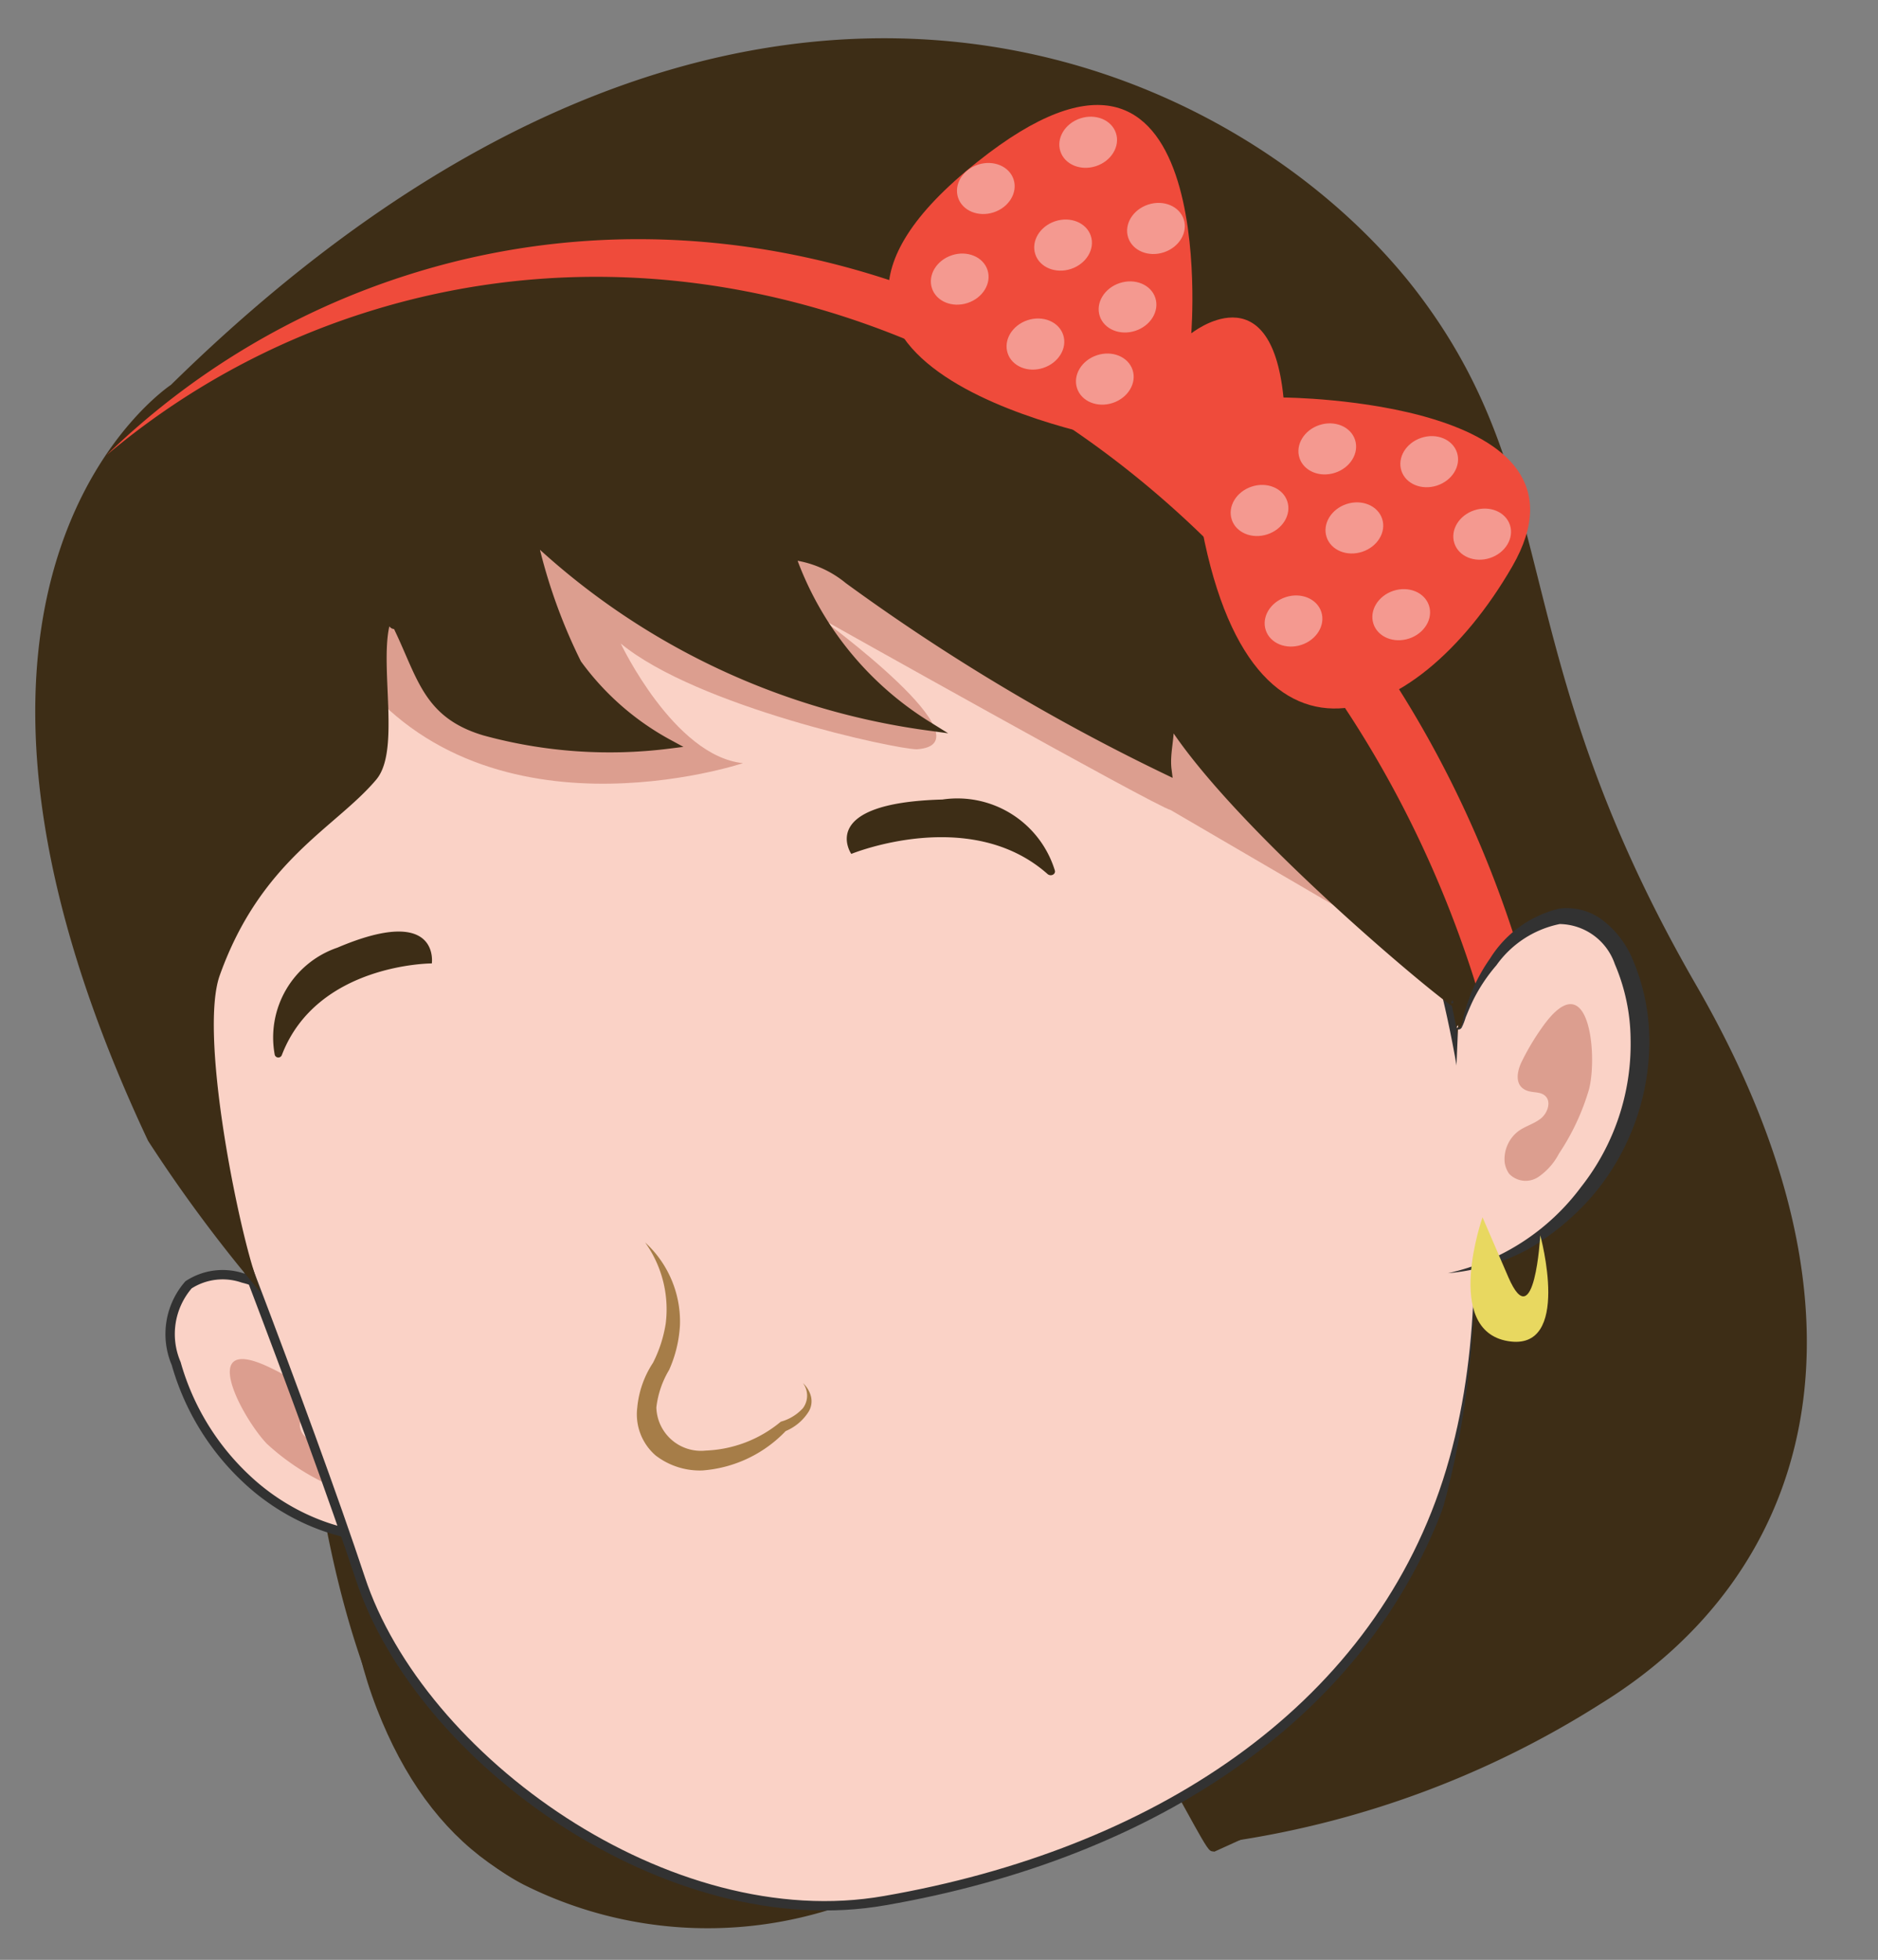 <svg id="Layer_1" data-name="Layer 1" xmlns="http://www.w3.org/2000/svg" viewBox="0 0 50.1 52.26"><rect x="0" y="0" width="50.1" height="52.26" fill="#808080" stroke="none"/><defs><style>.cls-1,.cls-6{fill:#3d2d16;}.cls-1{stroke:#3d2d16;}.cls-1,.cls-3{stroke-miterlimit:10;stroke-width:0.25px;}.cls-2{fill:#fff;}.cls-3,.cls-9{fill:#fad2c6;}.cls-3{stroke:#323232;}.cls-4{fill:#dc9e8f;}.cls-5{fill:#e8d860;}.cls-7{fill:#a67d48;}.cls-8{fill:#ef4b3b;}.cls-10{fill:#323232;}.cls-11{fill:#f49990;}</style></defs><path class="cls-1" d="M10.17,45.52c2.84,7.3,10,6.65,21,1.73.1,0,1.1,2,1.2,2,9.74-4.45,16.37-6.15,12.94-19.56C43.35,22,32,19.49,22,23.37S7.31,38.16,10.17,45.52Z"/><path class="cls-1" d="M8.17,31.77C8,32.23,7.75,46.82,14,50.13a10.82,10.82,0,0,0,8.38.58Z"/><path class="cls-2" d="M21.07,45.27s-3.37.52-4.4,3.12C17.71,48.69,18.78,49.13,21.07,45.27Z"/><path class="cls-3" d="M8.55,35.17c0-.07.11,0,0,.06s-.11,0-.16-.06a4.17,4.17,0,0,0-1.91-1.09,1.67,1.67,0,0,0-1.45.18,2,2,0,0,0-.33,2.1,6.7,6.7,0,0,0,1.88,3.08c1.53,1.44,3.88,2.07,5.63,1.07"/><path class="cls-4" d="M7.1,36.42a5.72,5.72,0,0,1,.8.44c.21.13.44.36.39.61S8,37.77,8,38a.43.43,0,0,0,.4.42c.19,0,.38,0,.58,0a.91.91,0,0,1,.69.5.71.71,0,0,1,.08.31.5.5,0,0,1-.47.49,1.37,1.37,0,0,1-.71-.22,6.32,6.32,0,0,1-1.45-1C6.46,37.81,5.28,35.6,7.1,36.42Z"/><path class="cls-5" d="M10.85,39.77s2.31,1.92,1.3,3.1S10.07,41,10.07,41s1.55,2.18,1.16.48Z"/><path class="cls-3" d="M4.69,29.08c.22.22,3.55,8.86,4.92,13,1.59,4.84,8.23,9.62,14,8.6,7.14-1.24,13-5,15-11.17s-.19-13.66-.19-13.66,4.06-9-4-14.07S17.68,5.71,7.83,10.56,4.69,29.08,4.69,29.08Z"/><path class="cls-4" d="M31.23,21.6c-.39-.09-9.33-5.11-9.33-5.11s4.59,3.35,2.56,3.49c-.57,0-5.86-1.14-7.9-2.82,0,0,1.42,3,3.26,3.19,0,0-7,2.34-10.53-2.65,0,0,1.59,2.71-3.21,6.54-3.72,3-.15,7.7-.15,7.7l-4-10.89,3.66-6L17,11.42,27.1,12l5.29,7,6.09,6.83Z"/><path class="cls-1" d="M6.64,33.89c-.49-1.57-1.44-6.36-.9-7.91,1.11-3.12,3.13-4,4.2-5.27.68-.8-.09-3.52.47-4.41s.11,1.12,0,0c.84,1.54.84,2.69,2.52,3.19a12.62,12.62,0,0,0,4.9.35,7.31,7.31,0,0,1-2.44-2.14,14.68,14.68,0,0,1-1.2-3.41,19.08,19.08,0,0,0,10.54,5.06,8.73,8.73,0,0,1-3.64-4.55,2.93,2.93,0,0,1,1.55.65,54.47,54.47,0,0,0,8.49,5.08c-.06-.47.11-.92.05-1.4,1.79,2.92,7.73,7.78,7.66,7.6,0,0,3.56,15.12-5.91,22.23a25.18,25.18,0,0,0,9.7-3.63c5.46-3.36,7.71-10,2.51-19S41.68,13,37.64,7.78c-4.8-6.16-17.9-12.25-33,2.58,0,0-7.64,5-.58,20A39,39,0,0,0,6.64,33.89Z"/><path class="cls-6" d="M11.52,25.69s-3.06,0-4,2.44a.1.1,0,0,1-.19,0A2.53,2.53,0,0,1,9,25.27C11.75,24.1,11.52,25.69,11.52,25.69Z"/><path class="cls-6" d="M22.71,22.77s3.17-1.3,5.24.54c.09.07.22,0,.19-.1a2.72,2.72,0,0,0-3-1.89C21.77,21.41,22.71,22.77,22.71,22.77Z"/><path class="cls-7" d="M17.21,33.13a2.86,2.86,0,0,1,.93,2.19,3.35,3.35,0,0,1-.29,1.21,2.5,2.5,0,0,0-.34,1,1.19,1.19,0,0,0,1.32,1.15,3.32,3.32,0,0,0,2-.77l0,0h0a1.25,1.25,0,0,0,.59-.36.56.56,0,0,0,0-.67.75.75,0,0,1,.21.34.54.54,0,0,1-.05.41,1.33,1.33,0,0,1-.62.53l0,0a3.42,3.42,0,0,1-2.22,1.05,1.93,1.93,0,0,1-1.25-.4A1.45,1.45,0,0,1,17,37.54a2.6,2.6,0,0,1,.42-1.2,3.49,3.49,0,0,0,.34-1.05A3.06,3.06,0,0,0,17.21,33.13Z"/><path class="cls-8" d="M2.84,12.14a20.17,20.17,0,0,1,6.89-3.8c12-3.82,25.24,4.12,29.59,17.75l.24.79c.39-.23.8-.44,1.21-.64-.1-.38-.22-.77-.34-1.16C36.09,11.46,22.84,3.51,10.85,7.34A20.4,20.4,0,0,0,2.84,12.14Z"/><path class="cls-9" d="M38.9,27.33s-.09.09,0,.09.1-.09.12-.15a4.55,4.55,0,0,1,1.19-2.08,2.29,2.29,0,0,1,1.55-.78,2,2,0,0,1,1.66,1.46,5.91,5.91,0,0,1,.09,3.65A6.21,6.21,0,0,1,38.62,34"/><path class="cls-10" d="M38.9,27.33s-.06.07,0,.07.07,0,.09-.06a2,2,0,0,0,.06-.26,4.64,4.64,0,0,1,.7-1.52,3,3,0,0,1,1.84-1.33,1.57,1.57,0,0,1,1.18.32,2.55,2.55,0,0,1,.74.93A5.54,5.54,0,0,1,44,27.7a6.37,6.37,0,0,1-1.52,4.19,6.77,6.77,0,0,1-1.73,1.43,5.48,5.48,0,0,1-2.12.63,6.05,6.05,0,0,0,3.55-2.3,6.15,6.15,0,0,0,1.32-3.94,5.19,5.19,0,0,0-.42-2,1.58,1.58,0,0,0-1.47-1.07,2.74,2.74,0,0,0-1.69,1.1,4.48,4.48,0,0,0-.6.89c-.08.16-.15.33-.22.5a1.72,1.72,0,0,1-.1.26.11.11,0,0,1-.13.06S38.86,27.29,38.9,27.33Z"/><path class="cls-4" d="M41.13,27.41a6.45,6.45,0,0,0-.52.87c-.12.23-.2.56,0,.73s.46.06.62.22.05.46-.13.6-.41.2-.59.33a.94.94,0,0,0-.37.83.69.69,0,0,0,.12.31.61.61,0,0,0,.77.09,1.7,1.7,0,0,0,.56-.63,6.22,6.22,0,0,0,.8-1.71C42.63,28.12,42.39,25.61,41.13,27.41Z"/><path class="cls-5" d="M39.55,32.46s-1.06,3,.67,3.3.87-2.82.87-2.82-.15,2.73-.85,1.12Z"/><path class="cls-8" d="M34.24,10.6s8.68.05,6.1,4.51S33,21.44,31.89,13C31.2,7.71,30,11.77,30,11.77s-11-1.84-3.93-7.45c6.5-5.19,5.71,4.57,5.71,4.57S33.9,7.19,34.24,10.6Z"/><ellipse class="cls-11" cx="29.03" cy="3.79" rx="0.78" ry="0.67" transform="translate(0.27 9.27) rotate(-18.22)"/><ellipse class="cls-11" cx="38.13" cy="12.31" rx="0.78" ry="0.67" transform="translate(-1.94 12.54) rotate(-18.22)"/><ellipse class="cls-11" cx="39.54" cy="14.24" rx="0.78" ry="0.67" transform="translate(-2.47 13.08) rotate(-18.22)"/><ellipse class="cls-11" cx="36.13" cy="14.08" rx="0.78" ry="0.67" transform="translate(-2.59 12) rotate(-18.22)"/><ellipse class="cls-11" cx="33.6" cy="13.61" rx="0.78" ry="0.67" transform="translate(-2.57 11.19) rotate(-18.22)"/><ellipse class="cls-11" cx="34.51" cy="16.56" rx="0.78" ry="0.67" transform="translate(-3.45 11.62) rotate(-18.22)"/><ellipse class="cls-11" cx="37.38" cy="16.39" rx="0.78" ry="0.67" transform="translate(-3.25 12.51) rotate(-18.22)"/><ellipse class="cls-11" cx="35.44" cy="11.87" rx="0.78" ry="0.67" transform="matrix(0.95, -0.31, 0.31, 0.95, -1.94, 11.68)"/><ellipse class="cls-11" cx="30.84" cy="6.09" rx="0.78" ry="0.67" transform="translate(-0.36 9.95) rotate(-18.22)"/><ellipse class="cls-11" cx="25.6" cy="7.44" rx="0.78" ry="0.67" transform="translate(-1.04 8.38) rotate(-18.22)"/><ellipse class="cls-11" cx="26.31" cy="4.95" rx="0.78" ry="0.67" transform="matrix(0.95, -0.31, 0.31, 0.95, -0.23, 8.48)"/><ellipse class="cls-11" cx="28.36" cy="6.53" rx="0.78" ry="0.67" transform="translate(-0.62 9.2) rotate(-18.22)"/><ellipse class="cls-11" cx="30.08" cy="8.18" rx="0.78" ry="0.67" transform="translate(-1.05 9.82) rotate(-18.22)"/><ellipse class="cls-11" cx="27.62" cy="9.17" rx="0.78" ry="0.67" transform="translate(-1.48 9.1) rotate(-18.22)"/><ellipse class="cls-11" cx="29.47" cy="10.11" rx="0.78" ry="0.67" transform="translate(-1.68 9.72) rotate(-18.22)"/><ellipse class="cls-8" cx="32.08" cy="10.88" rx="2.4" ry="1.8" transform="translate(3.03 28.31) rotate(-49.71)"/></svg>